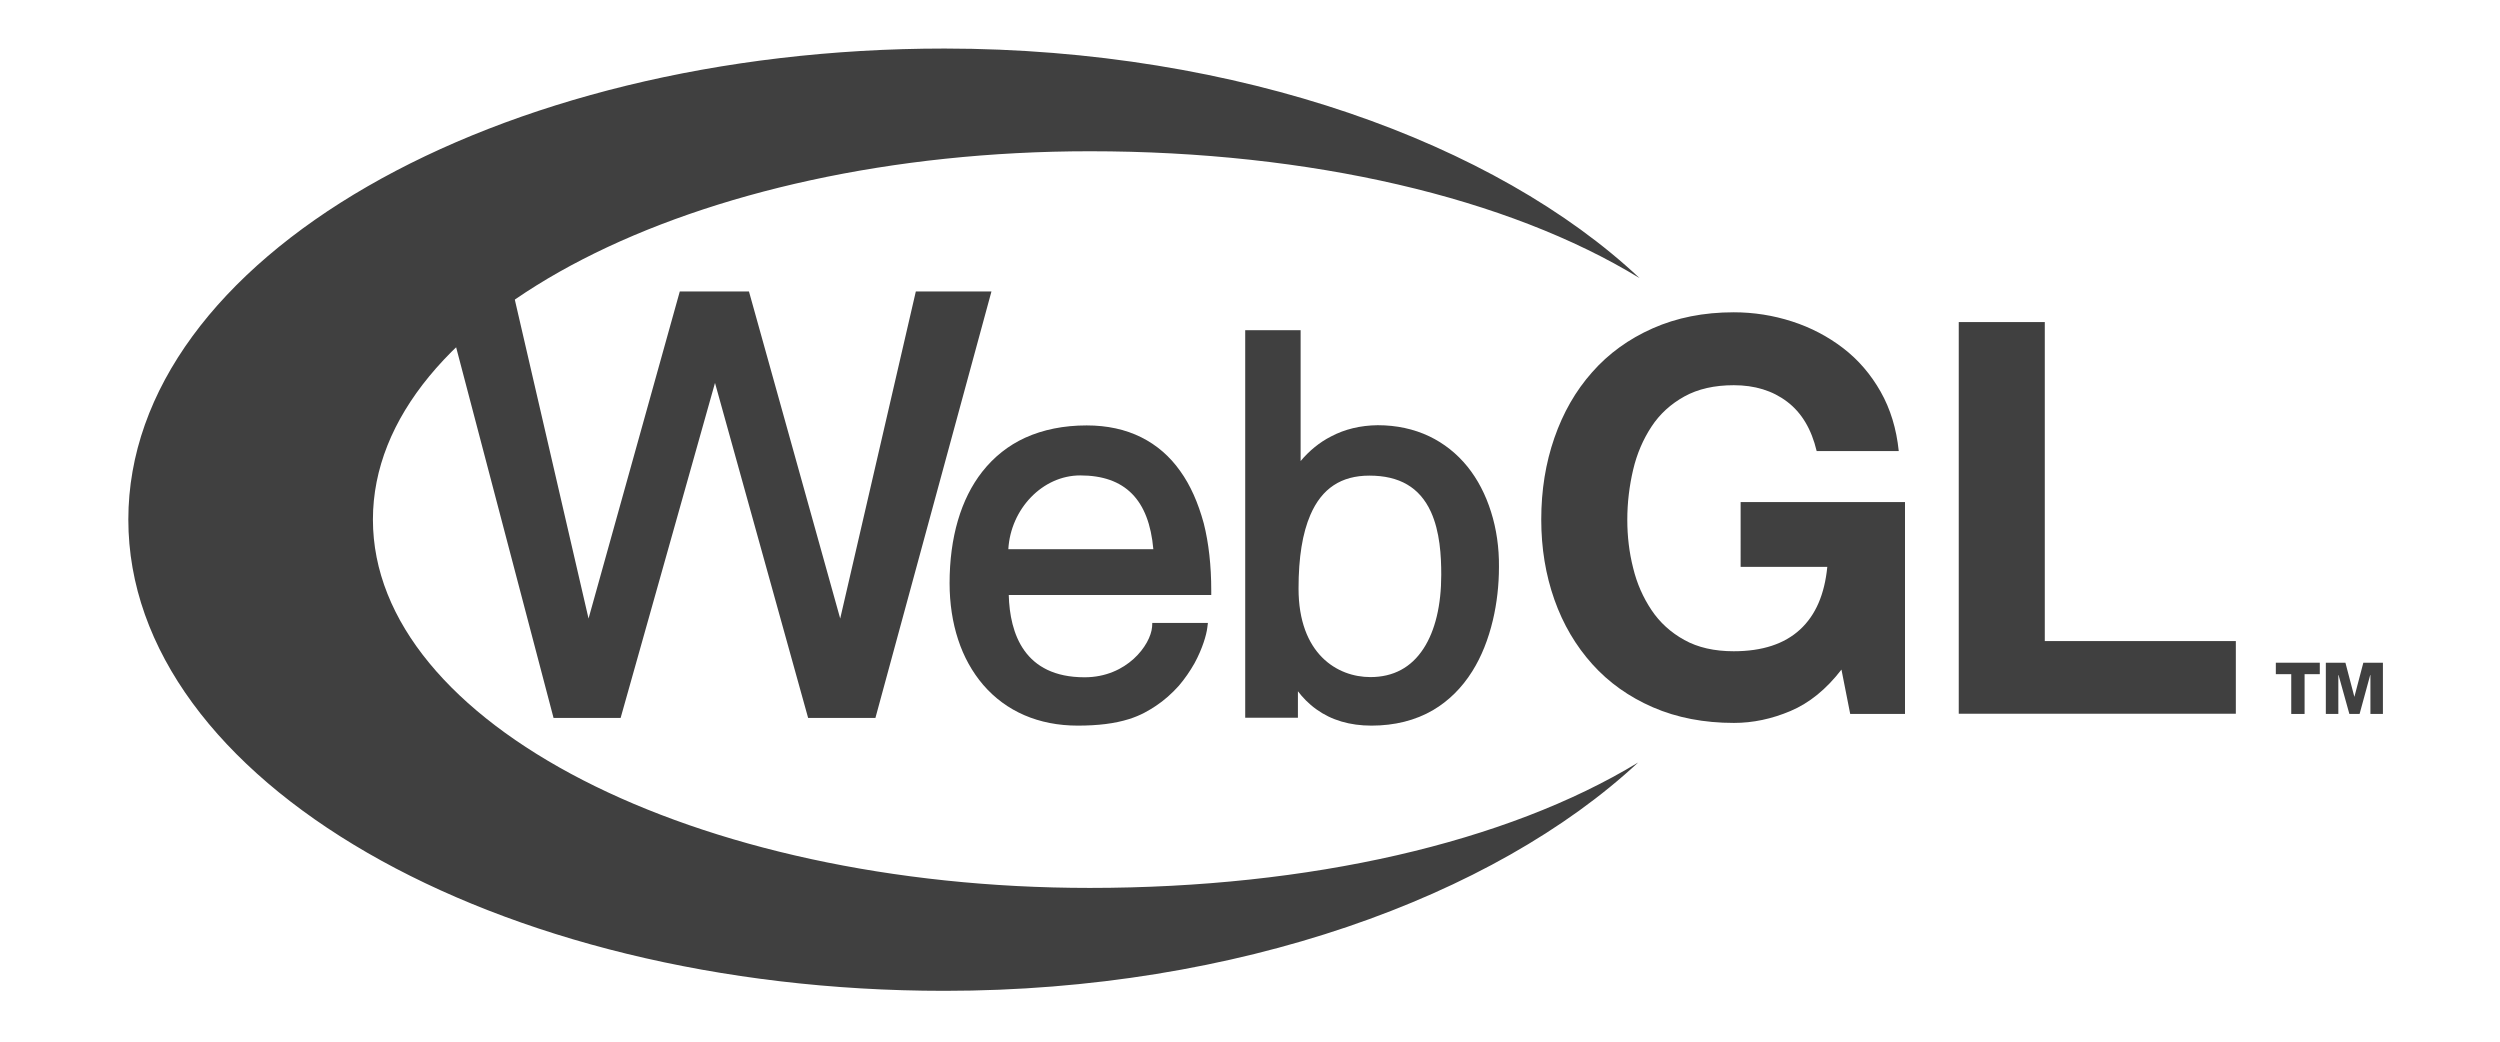 <?xml version="1.0" encoding="utf-8"?>
<!-- Generator: Adobe Illustrator 18.0.0, SVG Export Plug-In . SVG Version: 6.00 Build 0)  -->
<!DOCTYPE svg PUBLIC "-//W3C//DTD SVG 1.1 Tiny//EN" "http://www.w3.org/Graphics/SVG/1.1/DTD/svg11-tiny.dtd">
<svg version="1.1" baseProfile="tiny" id="WebGL" xmlns="http://www.w3.org/2000/svg" xmlns:xlink="http://www.w3.org/1999/xlink"
	 x="0px" y="0px" width="1200px" height="500px" viewBox="0 0 1200 500" xml:space="preserve">
<g>
	<polygon fill="rgb(64,64,64)" points="1113.5,323.6 1106.2,323.6 1106.2,342.7 1099.8,342.7 1099.8,323.6 1092.4,323.6 1092.4,318.1 
		1113.5,318.1 1113.5,323.6 	"/>
	<polygon fill="rgb(64,64,64)" points="1116.4,318.1 1125.8,318.1 1130.1,334.5 1130.1,334.5 1134.4,318.1 1143.8,318.1 1143.8,342.7 
		1137.8,342.7 1137.8,324 1137.7,324 1132.6,342.7 1127.7,342.7 1122.5,324 1122.4,324 1122.4,342.7 1116.4,342.7 1116.4,318.1 	"/>
</g>
<g>
	<g>
		<path fill="rgb(64,64,64)" d="M859.4,341.3c-9,3.8-18,5.7-27.1,5.7c-14.4,0-27.4-2.5-38.9-7.5c-11.5-5-21.2-11.9-29.1-20.7
			c-7.9-8.8-14-19.1-18.2-31c-4.2-11.9-6.3-24.7-6.3-38.4c0-14.1,2.1-27.1,6.3-39.2c4.2-12.1,10.2-22.6,18.1-31.5
			c7.9-9,17.6-16,29.1-21.1c11.5-5.1,24.4-7.7,38.9-7.7c9.7,0,19,1.5,28,4.4c9,2.9,17.2,7.2,24.5,12.8c7.3,5.6,13.3,12.6,18,20.9
			c4.7,8.3,7.6,17.8,8.7,28.5H872c-2.5-10.5-7.2-18.4-14.2-23.7c-7-5.3-15.5-7.9-25.6-7.9c-9.3,0-17.2,1.8-23.7,5.4
			c-6.5,3.6-11.8,8.4-15.8,14.5c-4,6.1-7,13-8.8,20.7c-1.8,7.7-2.8,15.7-2.8,24c0,7.9,0.9,15.6,2.8,23.1c1.8,7.5,4.8,14.2,8.8,20.2
			c4,6,9.3,10.8,15.8,14.4c6.5,3.6,14.4,5.4,23.7,5.4c13.7,0,24.3-3.5,31.8-10.4c7.5-6.9,11.8-16.9,13.1-30.1h-41.6V241h78.9v101.7
			h-26.3l-4.2-21.3C876.6,330.9,868.4,337.5,859.4,341.3z"/>
		<path fill="rgb(64,64,64)" d="M981.5,154.6v153.1h91.7v34.9H940.2v-188H981.5z"/>
	</g>
	<path fill="rgb(64,64,64)" d="M786.3,366c-63.1,38.4-157.7,60.2-263.2,60.2c-190.1,0-344.1-79.1-344.1-176.8
		c0-97.6,154.1-176.8,344.1-176.8c105.9,0,200.8,22.3,263.9,60.9C718.2,68.8,594.6,23.4,453.4,23.3C237,23.3,61.6,124.5,61.6,249.4
		c0,124.9,175.4,226.2,391.7,226.2C594,475.6,717.2,430.3,786.3,366z"/>
</g>
<g>
	<polygon fill="rgb(64,64,64)" points="439.6,139.9 403.3,296.9 359.5,139.9 326.3,139.9 282.5,296.9 246.2,139.9 211.9,139.9 
		265.7,344.6 297.9,344.6 343.2,183.8 387.9,344.6 420.2,344.6 475.9,139.9 	"/>
	<path fill="rgb(64,64,64)" d="M566.5,226.1c-5-7.1-11.3-12.5-18.7-16.2c-7.6-3.8-16.4-5.7-26.2-5.7c-11,0-20.9,2-29.5,5.9
		c-8.1,3.7-15,9.2-20.6,16.3c-10.3,13.1-15.7,31.6-15.7,53.5c0,9.7,1.4,18.9,4.1,27.1c2.7,8.3,6.8,15.6,12,21.7
		c11,12.8,26.7,19.6,45.4,19.6c9.8,0,17.8-1,24.5-3.1c5.8-1.8,9.7-4.2,12.9-6.3c4.1-2.7,7.8-6,11.2-9.8c2.8-3.3,5.3-6.9,7.5-10.8
		c3.8-7,5.7-13.6,6.1-17l0.3-2.3h-26.7l-0.1,1.9c-0.7,8.7-12.1,24.2-32.4,24.2c-29,0-35.9-21-36.4-39.5h97.2v-2.1
		c0-11.9-1.2-22.8-3.6-32.3C575.1,241.3,571.4,232.9,566.5,226.1z M518.5,228.2c21.5,0,33,11.6,35.1,35.4h-69.6
		C485.1,244.3,500.4,228.2,518.5,228.2z"/>
	<path fill="rgb(64,64,64)" d="M715.7,245.7c-2.6-8.3-6.4-15.6-11.3-21.7c-5.1-6.3-11.3-11.2-18.4-14.6c-7.4-3.5-15.7-5.3-24.7-5.3h0
		c-8.3,0.1-15.8,1.9-22.4,5.4c-5.5,2.8-10.4,6.8-14.6,11.8v-62.8h-26.6v186H623v-12.7c2.2,2.9,5.1,6,8.9,8.7
		c7.2,5.2,16.1,7.8,26.4,7.8c11.1,0,21.1-2.5,29.5-7.4c7.5-4.4,13.9-10.7,18.9-18.7c4.4-7,7.7-15.3,9.9-24.6
		c1.9-8,2.9-16.8,2.9-25.4C719.6,262.9,718.3,253.9,715.7,245.7z M691.8,275.9c0,14.6-2.9,26.8-8.5,35.4
		c-5.9,9.1-14.5,13.7-25.5,13.7c-15.9,0-34.5-11.1-34.5-42.5c0-15,1.9-26.6,5.7-35.4c5.5-12.7,14.8-18.8,28.3-18.8
		c14.4,0,24.1,5.6,29.5,17.3C691.2,255.2,691.8,266.9,691.8,275.9z"/>
</g>
</svg>
